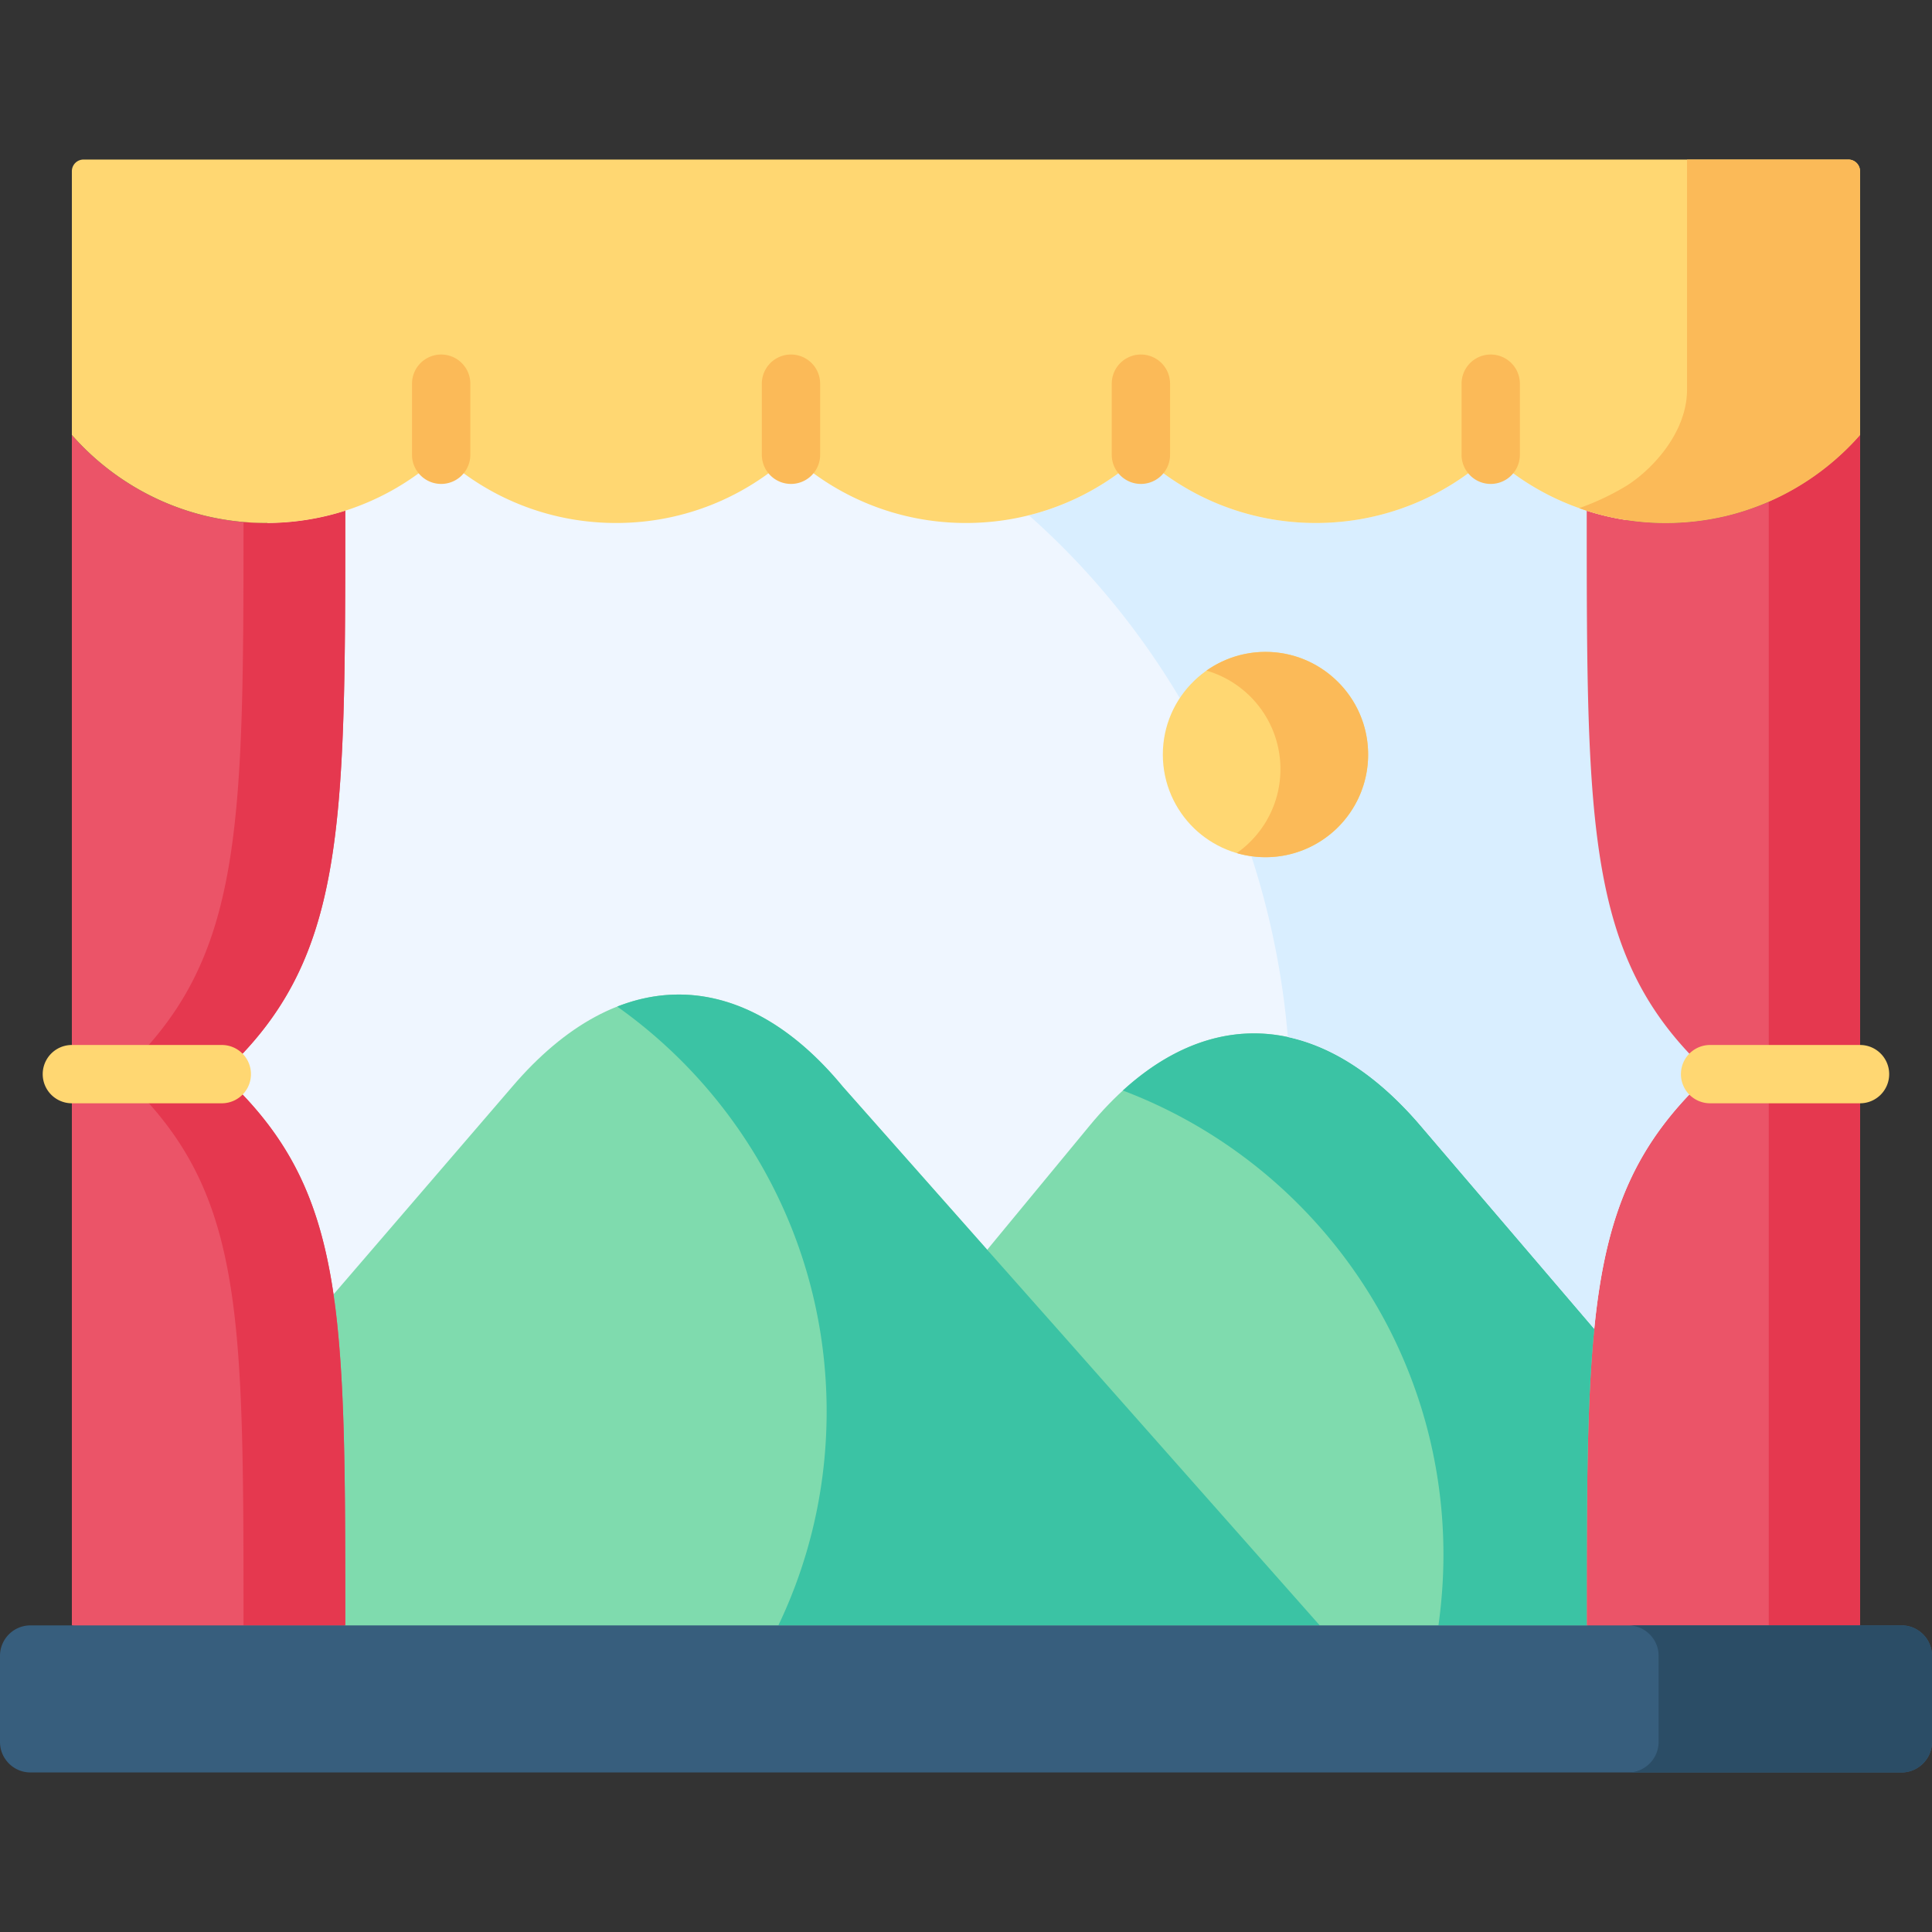 <svg viewBox="0 0 512 512" xmlns="http://www.w3.org/2000/svg"><rect x="0" y="0" width="512" height="512" fill="#333333" stroke="none"/><g><path clip-rule="evenodd" d="M432.795 352.184c3.052-30.726 10.887-49.273 30.696-67.527-32.691-30.08-32.691-84.841-32.691-169.918-9.567-3.052-28.524-8.158-35.743-14.82-12.179 11.24-28.466 18.078-46.337 18.078-17.901 0-34.159-6.838-46.367-18.078-12.208 11.24-28.495 18.078-46.367 18.078s-34.159-6.838-46.367-18.078c-12.179 11.24-28.466 18.078-46.337 18.078-17.901 0-34.159-6.838-46.367-18.078-7.219 6.662-36.477 11.768-46.015 14.82 0 85.076 0 139.838-32.721 169.918 17.784 16.376 25.883 43.257 29.581 68.672z" fill="#eff6ff" fill-rule="evenodd"></path><path clip-rule="evenodd" d="M135.755 287.973 88.39 343.028c3.111 21.335-7.248 69.581-7.248 108.407l268.604-20.69-88.126-99.544-38.267-43.228c-26.383-31.958-59.309-33.132-87.598 0z" fill="#7fdbae" fill-rule="evenodd"></path><path clip-rule="evenodd" d="m261.62 331.201 77.796 120.234 101.772-10.359-18.693-88.891-46.073-53.91c-28.29-33.133-61.216-31.959-87.627 0z" fill="#7fdbae" fill-rule="evenodd"></path><path clip-rule="evenodd" d="M88.39 343.028c-3.727-25.414-11.826-41.995-29.61-58.371H19.046v146.088l35.597 10.33 36.859-10.33c-.001-38.855-.001-66.382-3.112-87.717zM54.642 136.749c-14.027-3.346-26.382-11.005-35.597-21.482v169.39H58.78c32.721-30.08 32.721-64.24 32.721-149.317a68.65 68.65 0 0 1-20.953 3.257 69.338 69.338 0 0 1-15.906-1.848zM453.191 284.657c-19.809 18.254-27.644 36.801-30.696 67.527-1.996 19.956-1.996 45.047-1.996 78.561l36.829 10.33 35.597-10.33V284.657z" fill="#eb5468" fill-rule="evenodd"></path><path clip-rule="evenodd" d="M468.744 284.657h24.181v146.088h-24.181zM64.532 138.334c0 82.905-.411 116.624-32.721 146.323H58.78c32.721-30.08 32.721-64.24 32.721-149.317a68.49 68.49 0 0 1-20.63 3.257h-.323a67.403 67.403 0 0 1-6.016-.263zM88.39 343.028c-3.727-25.414-11.826-41.995-29.61-58.371H31.811c17.784 16.376 25.883 32.956 29.61 58.371 3.111 21.335 3.111 48.862 3.111 87.718h26.969c0-32.898 0-57.725-1.907-77.505a195.353 195.353 0 0 0-1.204-10.213z" fill="#e5384f" fill-rule="evenodd"></path><path clip-rule="evenodd" d="M163.575 266.756c28.084 19.926 48.039 50.623 53.791 86.104a133.01 133.01 0 0 1 1.702 21.218c0 20.279-4.578 39.501-12.795 56.669h143.473l-69.11-78.092-19.016-21.453-38.267-43.228c-18.048-21.893-39.177-29.318-59.778-21.218zM297.569 289c30.696 11.621 55.904 34.394 70.695 63.389 9.097 17.902 14.262 38.151 14.262 59.633 0 6.339-.47 12.59-1.321 18.723h39.294c0-33.485 0-58.576 1.996-78.532v-.029l-46.073-53.91c-22.802-26.706-48.626-31.137-71.634-15.084a71.186 71.186 0 0 0-7.219 5.81z" fill="#3bc3a4" fill-rule="evenodd"></path><path clip-rule="evenodd" d="M302.352 120.52c-8.276 7.63-18.429 13.235-29.669 16.053 16.199 14.351 30.138 31.43 41.202 50.535 4.02 6.955 7.63 14.175 10.858 21.629 8.862 20.455 14.585 42.7 16.551 66.089 11.973 2.583 23.917 10.33 35.127 23.448l46.073 53.91c3.052-30.726 10.887-49.273 30.696-67.527h10.3c-29.639-27.263-32.427-74.834-32.662-146.881a62.998 62.998 0 0 1-10.33-2.436 39.25 39.25 0 0 1-1.996-.675 68.262 68.262 0 0 1-23.447-14.145c-12.179 11.24-28.466 18.078-46.337 18.078-17.9 0-34.158-6.838-46.366-18.078z" fill="#d9eeff" fill-rule="evenodd"></path><path clip-rule="evenodd" d="M420.499 135.341c0 85.076 0 119.236 32.691 149.317h39.735v-169.39c-12.56 14.292-30.96 23.331-51.502 23.331a68.354 68.354 0 0 1-20.924-3.258z" fill="#eb5468" fill-rule="evenodd"></path><path clip-rule="evenodd" d="M468.744 132.934v151.723h24.181v-169.39a68.578 68.578 0 0 1-24.181 17.667z" fill="#e5384f" fill-rule="evenodd"></path><path clip-rule="evenodd" d="M206.273 430.746H8.07a8.065 8.065 0 0 0-8.07 8.07v22.832c0 4.431 3.61 8.07 8.07 8.07h495.86c4.431 0 8.07-3.639 8.07-8.07v-22.832c0-4.461-3.639-8.07-8.07-8.07H206.273z" fill="#375e7d" fill-rule="evenodd"></path><path clip-rule="evenodd" d="M439.545 441.252v20.396c0 4.431-3.639 8.07-8.07 8.07h72.455c4.431 0 8.07-3.639 8.07-8.07v-22.832c0-4.461-3.639-8.07-8.07-8.07h-72.456a8.09 8.09 0 0 1 7.542 5.194c.352.88.528 1.849.528 2.876v2.436z" fill="#2b4d66" fill-rule="evenodd"></path><path clip-rule="evenodd" d="M316.497 180.388c-5.136 4.93-8.334 11.885-8.334 19.574s3.199 14.644 8.334 19.604c4.901 4.695 11.562 7.601 18.87 7.601 7.336 0 13.969-2.905 18.869-7.601 5.136-4.96 8.334-11.915 8.334-19.604s-3.199-14.644-8.334-19.574c-4.901-4.725-11.533-7.63-18.869-7.63-7.308 0-13.969 2.905-18.87 7.63z" fill="#ffd772" fill-rule="evenodd"></path><path d="M58.78 292.383H19.046a7.726 7.726 0 1 1 0-15.452H58.78a7.726 7.726 0 1 1 0 15.452zM492.926 292.383H453.19a7.726 7.726 0 1 1 0-15.452h39.735c4.268 0 7.726 3.459 7.726 7.726s-3.458 7.726-7.725 7.726z" fill="#ffd772"></path><path clip-rule="evenodd" d="M319.725 177.717c11.328 3.287 19.603 13.734 19.603 26.119 0 7.894-3.375 14.996-8.745 19.956-.88.822-1.849 1.585-2.817 2.289a27.1 27.1 0 0 0 3.844.822c1.233.176 2.494.264 3.756.264 7.336 0 13.969-2.905 18.869-7.601 5.136-4.96 8.334-11.915 8.334-19.604s-3.199-14.644-8.334-19.574c-4.901-4.725-11.533-7.63-18.869-7.63-5.81 0-11.21 1.849-15.641 4.959z" fill="#fbba58" fill-rule="evenodd"></path><path clip-rule="evenodd" d="M302.352 120.52c12.208 11.24 28.466 18.078 46.367 18.078 17.872 0 34.159-6.838 46.337-18.078a67.994 67.994 0 0 0 25.443 14.82 68.323 68.323 0 0 0 20.924 3.257c5.488 0 10.799-.646 15.906-1.849 14.027-3.346 26.382-11.005 35.597-21.482V45.372a3.091 3.091 0 0 0-3.091-3.091H22.136a3.091 3.091 0 0 0-3.091 3.091v69.895c9.215 10.477 21.569 18.136 35.597 21.482a69.394 69.394 0 0 0 15.906 1.849 68.68 68.68 0 0 0 20.953-3.257 68.112 68.112 0 0 0 25.414-14.82c12.208 11.24 28.466 18.078 46.367 18.078 17.872 0 34.159-6.838 46.337-18.078 12.208 11.24 28.495 18.078 46.367 18.078s34.158-6.839 46.366-18.079z" fill="#ffd772" fill-rule="evenodd"></path><path clip-rule="evenodd" d="M447.087 42.282v60.924c0 12.062-10.183 21.981-16.287 25.678a68.245 68.245 0 0 1-12.296 5.781c.646.235 1.321.47 1.996.675a62.998 62.998 0 0 0 10.33 2.436c3.434.558 6.984.822 10.594.822 5.488 0 10.799-.646 15.906-1.849 3.962-.939 7.747-2.23 11.416-3.815a68.578 68.578 0 0 0 24.181-17.667V45.372a3.091 3.091 0 0 0-3.091-3.091h-42.749z" fill="#fbba58" fill-rule="evenodd"></path><path d="M116.914 128.246a7.726 7.726 0 0 1-7.726-7.726v-18.84a7.726 7.726 0 1 1 15.452 0v18.84a7.724 7.724 0 0 1-7.726 7.726zM209.619 128.246a7.726 7.726 0 0 1-7.726-7.726v-18.84a7.726 7.726 0 1 1 15.452 0v18.84a7.725 7.725 0 0 1-7.726 7.726zM302.352 128.246a7.725 7.725 0 0 1-7.726-7.726v-18.84a7.726 7.726 0 1 1 15.452 0v18.84a7.725 7.725 0 0 1-7.726 7.726zM395.056 128.246a7.725 7.725 0 0 1-7.726-7.726v-18.84a7.726 7.726 0 1 1 15.452 0v18.84a7.724 7.724 0 0 1-7.726 7.726z" fill="#fbba58"></path></g></svg>
